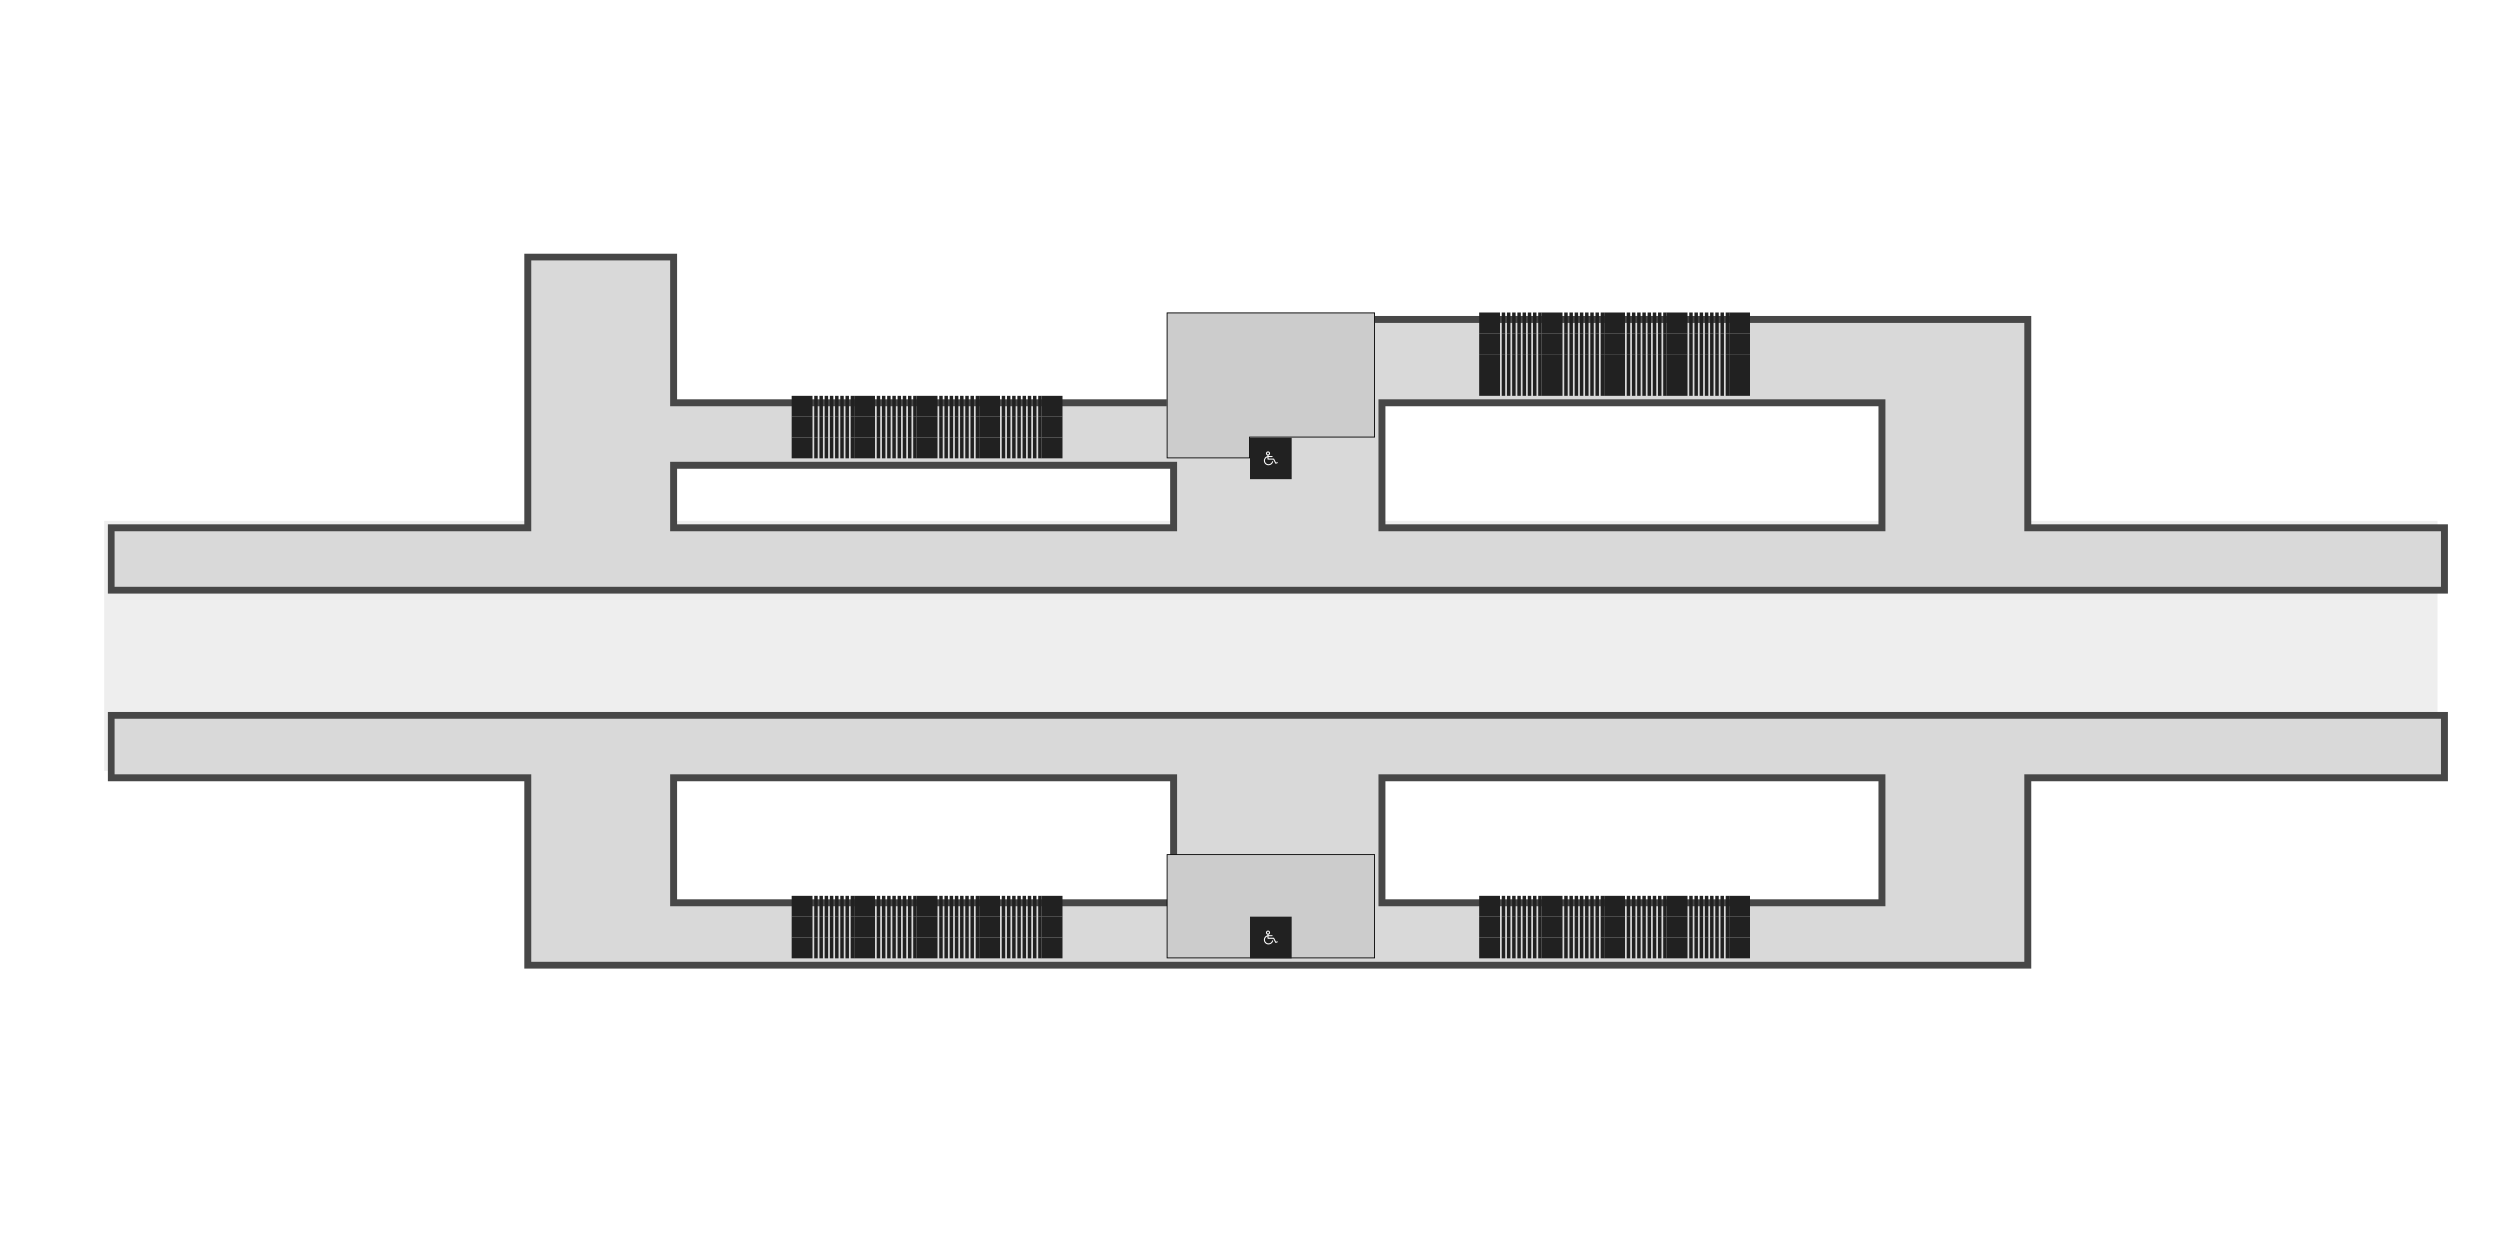 <svg width="2880" height="1440" viewBox="0 0 2880 1440" fill="none" xmlns="http://www.w3.org/2000/svg">
<rect x="120" y="600" width="2688" height="288" fill="#EEEEEE"/>
<g filter="url(#filter0_d_1119_79875)">
<mask id="path-2-outside-1_1119_79875" maskUnits="userSpaceOnUse" x="116" y="284" width="2696" height="392" fill="black">
<rect fill="white" x="116" y="284" width="2696" height="392"/>
<path fill-rule="evenodd" clip-rule="evenodd" d="M2808 672H120V600H600V456V288H768V456H1344V360H2328V600H2808V672ZM1584 456H2160V600H1584V456ZM1344 528H768V600H1344V528Z"/>
</mask>
<path fill-rule="evenodd" clip-rule="evenodd" d="M2808 672H120V600H600V456V288H768V456H1344V360H2328V600H2808V672ZM1584 456H2160V600H1584V456ZM1344 528H768V600H1344V528Z" fill="#D9D9D9"/>
<path d="M120 672H116V676H120V672ZM2808 672V676H2812V672H2808ZM120 600V596H116V600H120ZM600 600V604H604V600H600ZM600 288V284H596V288H600ZM768 288H772V284H768V288ZM768 456H764V460H768V456ZM1344 456V460H1348V456H1344ZM1344 360V356H1340V360H1344ZM2328 360H2332V356H2328V360ZM2328 600H2324V604H2328V600ZM2808 600H2812V596H2808V600ZM2160 456H2164V452H2160V456ZM1584 456V452H1580V456H1584ZM2160 600V604H2164V600H2160ZM1584 600H1580V604H1584V600ZM768 528V524H764V528H768ZM1344 528H1348V524H1344V528ZM768 600H764V604H768V600ZM1344 600V604H1348V600H1344ZM120 676H2808V668H120V676ZM116 600V672H124V600H116ZM600 596H120V604H600V596ZM596 456V600H604V456H596ZM596 288V456H604V288H596ZM768 284H600V292H768V284ZM772 456V288H764V456H772ZM1344 452H768V460H1344V452ZM1340 360V456H1348V360H1340ZM2328 356H1344V364H2328V356ZM2332 600V360H2324V600H2332ZM2808 596H2328V604H2808V596ZM2812 672V600H2804V672H2812ZM2160 452H1584V460H2160V452ZM2164 600V456H2156V600H2164ZM1584 604H2160V596H1584V604ZM1580 456V600H1588V456H1580ZM768 532H1344V524H768V532ZM772 600V528H764V600H772ZM1344 596H768V604H1344V596ZM1340 528V600H1348V528H1340Z" fill="#474747" mask="url(#path-2-outside-1_1119_79875)"/>
</g>
<g filter="url(#filter1_d_1119_79875)">
<mask id="path-4-outside-2_1119_79875" maskUnits="userSpaceOnUse" x="116" y="812" width="2696" height="296" fill="black">
<rect fill="white" x="116" y="812" width="2696" height="296"/>
<path fill-rule="evenodd" clip-rule="evenodd" d="M2808 816H120V888H600V1104H2328V888H2808V816ZM1584 888H2160V1032H1584V888ZM1344 888H768V1032H1344V888Z"/>
</mask>
<path fill-rule="evenodd" clip-rule="evenodd" d="M2808 816H120V888H600V1104H2328V888H2808V816ZM1584 888H2160V1032H1584V888ZM1344 888H768V1032H1344V888Z" fill="#D9D9D9"/>
<path d="M120 816V812H116V816H120ZM2808 816H2812V812H2808V816ZM120 888H116V892H120V888ZM600 888H604V884H600V888ZM600 1104H596V1108H600V1104ZM2328 1104V1108H2332V1104H2328ZM2328 888V884H2324V888H2328ZM2808 888V892H2812V888H2808ZM2160 888H2164V884H2160V888ZM1584 888V884H1580V888H1584ZM2160 1032V1036H2164V1032H2160ZM1584 1032H1580V1036H1584V1032ZM768 888V884H764V888H768ZM1344 888H1348V884H1344V888ZM768 1032H764V1036H768V1032ZM1344 1032V1036H1348V1032H1344ZM120 820H2808V812H120V820ZM124 888V816H116V888H124ZM600 884H120V892H600V884ZM604 1104V888H596V1104H604ZM2328 1100H600V1108H2328V1100ZM2324 888V1104H2332V888H2324ZM2808 884H2328V892H2808V884ZM2804 816V888H2812V816H2804ZM2160 884H1584V892H2160V884ZM2164 1032V888H2156V1032H2164ZM1584 1036H2160V1028H1584V1036ZM1580 888V1032H1588V888H1580ZM768 892H1344V884H768V892ZM772 1032V888H764V1032H772ZM1344 1028H768V1036H1344V1028ZM1340 888V1032H1348V888H1340Z" fill="#474747" mask="url(#path-4-outside-2_1119_79875)"/>
</g>
<rect width="24" height="4" transform="matrix(2.18557e-07 -1 -1 -2.18557e-07 1776 384)" fill="#212121"/>
<rect width="24" height="4" transform="matrix(2.18557e-07 -1 -1 -2.18557e-07 1770 384)" fill="#212121"/>
<rect width="24" height="4" transform="matrix(2.18557e-07 -1 -1 -2.18557e-07 1764 384)" fill="#212121"/>
<rect width="24" height="4" transform="matrix(2.18557e-07 -1 -1 -2.18557e-07 1758 384)" fill="#212121"/>
<rect width="24" height="4" transform="matrix(2.18557e-07 -1 -1 -2.18557e-07 1752 384)" fill="#212121"/>
<rect width="24" height="4" transform="matrix(2.18557e-07 -1 -1 -2.18557e-07 1746 384)" fill="#212121"/>
<rect width="24" height="4" transform="matrix(2.18557e-07 -1 -1 -2.18557e-07 1740 384)" fill="#212121"/>
<rect width="24" height="4" transform="matrix(2.18557e-07 -1 -1 -2.18557e-07 1734 384)" fill="#212121"/>
<rect x="1728" y="360" width="24" height="24" transform="rotate(90 1728 360)" fill="#212121"/>
<rect width="24" height="4" transform="matrix(2.18557e-07 -1 -1 -2.18557e-07 1848 384)" fill="#212121"/>
<rect width="24" height="4" transform="matrix(2.18557e-07 -1 -1 -2.18557e-07 1842 384)" fill="#212121"/>
<rect width="24" height="4" transform="matrix(2.18557e-07 -1 -1 -2.18557e-07 1836 384)" fill="#212121"/>
<rect width="24" height="4" transform="matrix(2.18557e-07 -1 -1 -2.18557e-07 1830 384)" fill="#212121"/>
<rect width="24" height="4" transform="matrix(2.18557e-07 -1 -1 -2.18557e-07 1824 384)" fill="#212121"/>
<rect width="24" height="4" transform="matrix(2.18557e-07 -1 -1 -2.18557e-07 1818 384)" fill="#212121"/>
<rect width="24" height="4" transform="matrix(2.18557e-07 -1 -1 -2.18557e-07 1812 384)" fill="#212121"/>
<rect width="24" height="4" transform="matrix(2.18557e-07 -1 -1 -2.18557e-07 1806 384)" fill="#212121"/>
<rect x="1800" y="360" width="24" height="24" transform="rotate(90 1800 360)" fill="#212121"/>
<rect width="24" height="4" transform="matrix(2.18557e-07 -1 -1 -2.18557e-07 1920 384)" fill="#212121"/>
<rect width="24" height="4" transform="matrix(2.18557e-07 -1 -1 -2.18557e-07 1914 384)" fill="#212121"/>
<rect width="24" height="4" transform="matrix(2.18557e-07 -1 -1 -2.18557e-07 1908 384)" fill="#212121"/>
<rect width="24" height="4" transform="matrix(2.18557e-07 -1 -1 -2.18557e-07 1902 384)" fill="#212121"/>
<rect width="24" height="4" transform="matrix(2.18557e-07 -1 -1 -2.18557e-07 1896 384)" fill="#212121"/>
<rect width="24" height="4" transform="matrix(2.18557e-07 -1 -1 -2.18557e-07 1890 384)" fill="#212121"/>
<rect width="24" height="4" transform="matrix(2.18557e-07 -1 -1 -2.18557e-07 1884 384)" fill="#212121"/>
<rect width="24" height="4" transform="matrix(2.18557e-07 -1 -1 -2.18557e-07 1878 384)" fill="#212121"/>
<rect x="1872" y="360" width="24" height="24" transform="rotate(90 1872 360)" fill="#212121"/>
<rect width="24" height="4" transform="matrix(2.18557e-07 -1 -1 -2.18557e-07 1992 384)" fill="#212121"/>
<rect width="24" height="4" transform="matrix(2.18557e-07 -1 -1 -2.18557e-07 1986 384)" fill="#212121"/>
<rect width="24" height="4" transform="matrix(2.18557e-07 -1 -1 -2.18557e-07 1980 384)" fill="#212121"/>
<rect width="24" height="4" transform="matrix(2.18557e-07 -1 -1 -2.18557e-07 1974 384)" fill="#212121"/>
<rect width="24" height="4" transform="matrix(2.18557e-07 -1 -1 -2.18557e-07 1968 384)" fill="#212121"/>
<rect width="24" height="4" transform="matrix(2.18557e-07 -1 -1 -2.18557e-07 1962 384)" fill="#212121"/>
<rect width="24" height="4" transform="matrix(2.18557e-07 -1 -1 -2.18557e-07 1956 384)" fill="#212121"/>
<rect width="24" height="4" transform="matrix(2.18557e-07 -1 -1 -2.18557e-07 1950 384)" fill="#212121"/>
<rect x="1944" y="360" width="24" height="24" transform="rotate(90 1944 360)" fill="#212121"/>
<rect x="1992" y="360" width="24" height="24" fill="#212121"/>
<rect width="24" height="4" transform="matrix(2.18557e-07 -1 -1 -2.18557e-07 1776 1056)" fill="#212121"/>
<rect width="24" height="4" transform="matrix(2.18557e-07 -1 -1 -2.18557e-07 1770 1056)" fill="#212121"/>
<rect width="24" height="4" transform="matrix(2.18557e-07 -1 -1 -2.18557e-07 1764 1056)" fill="#212121"/>
<rect width="24" height="4" transform="matrix(2.18557e-07 -1 -1 -2.18557e-07 1758 1056)" fill="#212121"/>
<rect width="24" height="4" transform="matrix(2.18557e-07 -1 -1 -2.18557e-07 1752 1056)" fill="#212121"/>
<rect width="24" height="4" transform="matrix(2.18557e-07 -1 -1 -2.18557e-07 1746 1056)" fill="#212121"/>
<rect width="24" height="4" transform="matrix(2.18557e-07 -1 -1 -2.18557e-07 1740 1056)" fill="#212121"/>
<rect width="24" height="4" transform="matrix(2.18557e-07 -1 -1 -2.18557e-07 1734 1056)" fill="#212121"/>
<rect x="1728" y="1032" width="24" height="24" transform="rotate(90 1728 1032)" fill="#212121"/>
<rect width="24" height="4" transform="matrix(2.18557e-07 -1 -1 -2.18557e-07 1848 1056)" fill="#212121"/>
<rect width="24" height="4" transform="matrix(2.18557e-07 -1 -1 -2.18557e-07 1842 1056)" fill="#212121"/>
<rect width="24" height="4" transform="matrix(2.18557e-07 -1 -1 -2.18557e-07 1836 1056)" fill="#212121"/>
<rect width="24" height="4" transform="matrix(2.18557e-07 -1 -1 -2.18557e-07 1830 1056)" fill="#212121"/>
<rect width="24" height="4" transform="matrix(2.18557e-07 -1 -1 -2.18557e-07 1824 1056)" fill="#212121"/>
<rect width="24" height="4" transform="matrix(2.18557e-07 -1 -1 -2.18557e-07 1818 1056)" fill="#212121"/>
<rect width="24" height="4" transform="matrix(2.18557e-07 -1 -1 -2.18557e-07 1812 1056)" fill="#212121"/>
<rect width="24" height="4" transform="matrix(2.18557e-07 -1 -1 -2.18557e-07 1806 1056)" fill="#212121"/>
<rect x="1800" y="1032" width="24" height="24" transform="rotate(90 1800 1032)" fill="#212121"/>
<rect width="24" height="4" transform="matrix(2.18557e-07 -1 -1 -2.18557e-07 1920 1056)" fill="#212121"/>
<rect width="24" height="4" transform="matrix(2.18557e-07 -1 -1 -2.18557e-07 1914 1056)" fill="#212121"/>
<rect width="24" height="4" transform="matrix(2.18557e-07 -1 -1 -2.18557e-07 1908 1056)" fill="#212121"/>
<rect width="24" height="4" transform="matrix(2.18557e-07 -1 -1 -2.18557e-07 1902 1056)" fill="#212121"/>
<rect width="24" height="4" transform="matrix(2.18557e-07 -1 -1 -2.18557e-07 1896 1056)" fill="#212121"/>
<rect width="24" height="4" transform="matrix(2.18557e-07 -1 -1 -2.18557e-07 1890 1056)" fill="#212121"/>
<rect width="24" height="4" transform="matrix(2.18557e-07 -1 -1 -2.18557e-07 1884 1056)" fill="#212121"/>
<rect width="24" height="4" transform="matrix(2.18557e-07 -1 -1 -2.18557e-07 1878 1056)" fill="#212121"/>
<rect x="1872" y="1032" width="24" height="24" transform="rotate(90 1872 1032)" fill="#212121"/>
<rect width="24" height="4" transform="matrix(2.18557e-07 -1 -1 -2.18557e-07 1992 1056)" fill="#212121"/>
<rect width="24" height="4" transform="matrix(2.18557e-07 -1 -1 -2.18557e-07 1986 1056)" fill="#212121"/>
<rect width="24" height="4" transform="matrix(2.18557e-07 -1 -1 -2.18557e-07 1980 1056)" fill="#212121"/>
<rect width="24" height="4" transform="matrix(2.18557e-07 -1 -1 -2.18557e-07 1974 1056)" fill="#212121"/>
<rect width="24" height="4" transform="matrix(2.18557e-07 -1 -1 -2.18557e-07 1968 1056)" fill="#212121"/>
<rect width="24" height="4" transform="matrix(2.18557e-07 -1 -1 -2.18557e-07 1962 1056)" fill="#212121"/>
<rect width="24" height="4" transform="matrix(2.18557e-07 -1 -1 -2.18557e-07 1956 1056)" fill="#212121"/>
<rect width="24" height="4" transform="matrix(2.18557e-07 -1 -1 -2.18557e-07 1950 1056)" fill="#212121"/>
<rect x="1944" y="1032" width="24" height="24" transform="rotate(90 1944 1032)" fill="#212121"/>
<rect x="1992" y="1032" width="24" height="24" fill="#212121"/>
<rect width="24" height="4" transform="matrix(2.18557e-07 -1 -1 -2.18557e-07 984 1056)" fill="#212121"/>
<rect width="24" height="4" transform="matrix(2.18557e-07 -1 -1 -2.18557e-07 978 1056)" fill="#212121"/>
<rect width="24" height="4" transform="matrix(2.18557e-07 -1 -1 -2.18557e-07 972 1056)" fill="#212121"/>
<rect width="24" height="4" transform="matrix(2.18557e-07 -1 -1 -2.18557e-07 966 1056)" fill="#212121"/>
<rect width="24" height="4" transform="matrix(2.18557e-07 -1 -1 -2.18557e-07 960 1056)" fill="#212121"/>
<rect width="24" height="4" transform="matrix(2.18557e-07 -1 -1 -2.18557e-07 954 1056)" fill="#212121"/>
<rect width="24" height="4" transform="matrix(2.18557e-07 -1 -1 -2.18557e-07 948 1056)" fill="#212121"/>
<rect width="24" height="4" transform="matrix(2.18557e-07 -1 -1 -2.18557e-07 942 1056)" fill="#212121"/>
<rect x="936" y="1032" width="24" height="24" transform="rotate(90 936 1032)" fill="#212121"/>
<rect width="24" height="4" transform="matrix(2.18557e-07 -1 -1 -2.18557e-07 1056 1056)" fill="#212121"/>
<rect width="24" height="4" transform="matrix(2.18557e-07 -1 -1 -2.18557e-07 1050 1056)" fill="#212121"/>
<rect width="24" height="4" transform="matrix(2.18557e-07 -1 -1 -2.18557e-07 1044 1056)" fill="#212121"/>
<rect width="24" height="4" transform="matrix(2.18557e-07 -1 -1 -2.18557e-07 1038 1056)" fill="#212121"/>
<rect width="24" height="4" transform="matrix(2.18557e-07 -1 -1 -2.18557e-07 1032 1056)" fill="#212121"/>
<rect width="24" height="4" transform="matrix(2.18557e-07 -1 -1 -2.18557e-07 1026 1056)" fill="#212121"/>
<rect width="24" height="4" transform="matrix(2.18557e-07 -1 -1 -2.18557e-07 1020 1056)" fill="#212121"/>
<rect width="24" height="4" transform="matrix(2.18557e-07 -1 -1 -2.18557e-07 1014 1056)" fill="#212121"/>
<rect x="1008" y="1032" width="24" height="24" transform="rotate(90 1008 1032)" fill="#212121"/>
<rect width="24" height="4" transform="matrix(2.18557e-07 -1 -1 -2.18557e-07 1128 1056)" fill="#212121"/>
<rect width="24" height="4" transform="matrix(2.18557e-07 -1 -1 -2.18557e-07 1122 1056)" fill="#212121"/>
<rect width="24" height="4" transform="matrix(2.18557e-07 -1 -1 -2.18557e-07 1116 1056)" fill="#212121"/>
<rect width="24" height="4" transform="matrix(2.18557e-07 -1 -1 -2.18557e-07 1110 1056)" fill="#212121"/>
<rect width="24" height="4" transform="matrix(2.18557e-07 -1 -1 -2.18557e-07 1104 1056)" fill="#212121"/>
<rect width="24" height="4" transform="matrix(2.18557e-07 -1 -1 -2.18557e-07 1098 1056)" fill="#212121"/>
<rect width="24" height="4" transform="matrix(2.18557e-07 -1 -1 -2.18557e-07 1092 1056)" fill="#212121"/>
<rect width="24" height="4" transform="matrix(2.18557e-07 -1 -1 -2.18557e-07 1086 1056)" fill="#212121"/>
<rect x="1080" y="1032" width="24" height="24" transform="rotate(90 1080 1032)" fill="#212121"/>
<rect width="24" height="4" transform="matrix(2.18557e-07 -1 -1 -2.18557e-07 1200 1056)" fill="#212121"/>
<rect width="24" height="4" transform="matrix(2.18557e-07 -1 -1 -2.18557e-07 1194 1056)" fill="#212121"/>
<rect width="24" height="4" transform="matrix(2.18557e-07 -1 -1 -2.18557e-07 1188 1056)" fill="#212121"/>
<rect width="24" height="4" transform="matrix(2.18557e-07 -1 -1 -2.18557e-07 1182 1056)" fill="#212121"/>
<rect width="24" height="4" transform="matrix(2.18557e-07 -1 -1 -2.18557e-07 1176 1056)" fill="#212121"/>
<rect width="24" height="4" transform="matrix(2.18557e-07 -1 -1 -2.18557e-07 1170 1056)" fill="#212121"/>
<rect width="24" height="4" transform="matrix(2.18557e-07 -1 -1 -2.18557e-07 1164 1056)" fill="#212121"/>
<rect width="24" height="4" transform="matrix(2.18557e-07 -1 -1 -2.18557e-07 1158 1056)" fill="#212121"/>
<rect x="1152" y="1032" width="24" height="24" transform="rotate(90 1152 1032)" fill="#212121"/>
<rect x="1200" y="1032" width="24" height="24" fill="#212121"/>
<rect width="24" height="4" transform="matrix(2.18557e-07 -1 -1 -2.18557e-07 1776 408)" fill="#212121"/>
<rect width="24" height="4" transform="matrix(2.18557e-07 -1 -1 -2.18557e-07 1770 408)" fill="#212121"/>
<rect width="24" height="4" transform="matrix(2.18557e-07 -1 -1 -2.18557e-07 1764 408)" fill="#212121"/>
<rect width="24" height="4" transform="matrix(2.18557e-07 -1 -1 -2.18557e-07 1758 408)" fill="#212121"/>
<rect width="24" height="4" transform="matrix(2.18557e-07 -1 -1 -2.18557e-07 1752 408)" fill="#212121"/>
<rect width="24" height="4" transform="matrix(2.18557e-07 -1 -1 -2.18557e-07 1746 408)" fill="#212121"/>
<rect width="24" height="4" transform="matrix(2.18557e-07 -1 -1 -2.18557e-07 1740 408)" fill="#212121"/>
<rect width="24" height="4" transform="matrix(2.18557e-07 -1 -1 -2.18557e-07 1734 408)" fill="#212121"/>
<rect x="1728" y="384" width="24" height="24" transform="rotate(90 1728 384)" fill="#212121"/>
<rect width="24" height="4" transform="matrix(2.18557e-07 -1 -1 -2.18557e-07 1848 408)" fill="#212121"/>
<rect width="24" height="4" transform="matrix(2.18557e-07 -1 -1 -2.18557e-07 1842 408)" fill="#212121"/>
<rect width="24" height="4" transform="matrix(2.18557e-07 -1 -1 -2.18557e-07 1836 408)" fill="#212121"/>
<rect width="24" height="4" transform="matrix(2.18557e-07 -1 -1 -2.18557e-07 1830 408)" fill="#212121"/>
<rect width="24" height="4" transform="matrix(2.18557e-07 -1 -1 -2.18557e-07 1824 408)" fill="#212121"/>
<rect width="24" height="4" transform="matrix(2.18557e-07 -1 -1 -2.18557e-07 1818 408)" fill="#212121"/>
<rect width="24" height="4" transform="matrix(2.18557e-07 -1 -1 -2.18557e-07 1812 408)" fill="#212121"/>
<rect width="24" height="4" transform="matrix(2.18557e-07 -1 -1 -2.18557e-07 1806 408)" fill="#212121"/>
<rect x="1800" y="384" width="24" height="24" transform="rotate(90 1800 384)" fill="#212121"/>
<rect width="24" height="4" transform="matrix(2.18557e-07 -1 -1 -2.18557e-07 1920 408)" fill="#212121"/>
<rect width="24" height="4" transform="matrix(2.18557e-07 -1 -1 -2.18557e-07 1914 408)" fill="#212121"/>
<rect width="24" height="4" transform="matrix(2.18557e-07 -1 -1 -2.18557e-07 1908 408)" fill="#212121"/>
<rect width="24" height="4" transform="matrix(2.18557e-07 -1 -1 -2.18557e-07 1902 408)" fill="#212121"/>
<rect width="24" height="4" transform="matrix(2.18557e-07 -1 -1 -2.18557e-07 1896 408)" fill="#212121"/>
<rect width="24" height="4" transform="matrix(2.18557e-07 -1 -1 -2.18557e-07 1890 408)" fill="#212121"/>
<rect width="24" height="4" transform="matrix(2.18557e-07 -1 -1 -2.18557e-07 1884 408)" fill="#212121"/>
<rect width="24" height="4" transform="matrix(2.18557e-07 -1 -1 -2.18557e-07 1878 408)" fill="#212121"/>
<rect x="1872" y="384" width="24" height="24" transform="rotate(90 1872 384)" fill="#212121"/>
<rect width="24" height="4" transform="matrix(2.18557e-07 -1 -1 -2.18557e-07 1992 408)" fill="#212121"/>
<rect width="24" height="4" transform="matrix(2.18557e-07 -1 -1 -2.18557e-07 1986 408)" fill="#212121"/>
<rect width="24" height="4" transform="matrix(2.18557e-07 -1 -1 -2.18557e-07 1980 408)" fill="#212121"/>
<rect width="24" height="4" transform="matrix(2.18557e-07 -1 -1 -2.18557e-07 1974 408)" fill="#212121"/>
<rect width="24" height="4" transform="matrix(2.18557e-07 -1 -1 -2.18557e-07 1968 408)" fill="#212121"/>
<rect width="24" height="4" transform="matrix(2.18557e-07 -1 -1 -2.18557e-07 1962 408)" fill="#212121"/>
<rect width="24" height="4" transform="matrix(2.18557e-07 -1 -1 -2.18557e-07 1956 408)" fill="#212121"/>
<rect width="24" height="4" transform="matrix(2.18557e-07 -1 -1 -2.18557e-07 1950 408)" fill="#212121"/>
<rect x="1944" y="384" width="24" height="24" transform="rotate(90 1944 384)" fill="#212121"/>
<rect x="1992" y="384" width="24" height="24" fill="#212121"/>
<rect width="24" height="4" transform="matrix(2.18557e-07 -1 -1 -2.18557e-07 984 480)" fill="#212121"/>
<rect width="24" height="4" transform="matrix(2.18557e-07 -1 -1 -2.18557e-07 978 480)" fill="#212121"/>
<rect width="24" height="4" transform="matrix(2.18557e-07 -1 -1 -2.18557e-07 972 480)" fill="#212121"/>
<rect width="24" height="4" transform="matrix(2.18557e-07 -1 -1 -2.18557e-07 966 480)" fill="#212121"/>
<rect width="24" height="4" transform="matrix(2.18557e-07 -1 -1 -2.18557e-07 960 480)" fill="#212121"/>
<rect width="24" height="4" transform="matrix(2.18557e-07 -1 -1 -2.18557e-07 954 480)" fill="#212121"/>
<rect width="24" height="4" transform="matrix(2.18557e-07 -1 -1 -2.18557e-07 948 480)" fill="#212121"/>
<rect width="24" height="4" transform="matrix(2.18557e-07 -1 -1 -2.18557e-07 942 480)" fill="#212121"/>
<rect x="936" y="456" width="24" height="24" transform="rotate(90 936 456)" fill="#212121"/>
<rect width="24" height="4" transform="matrix(2.18557e-07 -1 -1 -2.18557e-07 1056 480)" fill="#212121"/>
<rect width="24" height="4" transform="matrix(2.18557e-07 -1 -1 -2.18557e-07 1050 480)" fill="#212121"/>
<rect width="24" height="4" transform="matrix(2.18557e-07 -1 -1 -2.18557e-07 1044 480)" fill="#212121"/>
<rect width="24" height="4" transform="matrix(2.18557e-07 -1 -1 -2.18557e-07 1038 480)" fill="#212121"/>
<rect width="24" height="4" transform="matrix(2.18557e-07 -1 -1 -2.18557e-07 1032 480)" fill="#212121"/>
<rect width="24" height="4" transform="matrix(2.18557e-07 -1 -1 -2.18557e-07 1026 480)" fill="#212121"/>
<rect width="24" height="4" transform="matrix(2.18557e-07 -1 -1 -2.18557e-07 1020 480)" fill="#212121"/>
<rect width="24" height="4" transform="matrix(2.18557e-07 -1 -1 -2.18557e-07 1014 480)" fill="#212121"/>
<rect x="1008" y="456" width="24" height="24" transform="rotate(90 1008 456)" fill="#212121"/>
<rect width="24" height="4" transform="matrix(2.18557e-07 -1 -1 -2.18557e-07 1128 480)" fill="#212121"/>
<rect width="24" height="4" transform="matrix(2.18557e-07 -1 -1 -2.18557e-07 1122 480)" fill="#212121"/>
<rect width="24" height="4" transform="matrix(2.18557e-07 -1 -1 -2.18557e-07 1116 480)" fill="#212121"/>
<rect width="24" height="4" transform="matrix(2.18557e-07 -1 -1 -2.18557e-07 1110 480)" fill="#212121"/>
<rect width="24" height="4" transform="matrix(2.18557e-07 -1 -1 -2.18557e-07 1104 480)" fill="#212121"/>
<rect width="24" height="4" transform="matrix(2.18557e-07 -1 -1 -2.18557e-07 1098 480)" fill="#212121"/>
<rect width="24" height="4" transform="matrix(2.18557e-07 -1 -1 -2.18557e-07 1092 480)" fill="#212121"/>
<rect width="24" height="4" transform="matrix(2.18557e-07 -1 -1 -2.18557e-07 1086 480)" fill="#212121"/>
<rect x="1080" y="456" width="24" height="24" transform="rotate(90 1080 456)" fill="#212121"/>
<rect width="24" height="4" transform="matrix(2.18557e-07 -1 -1 -2.18557e-07 1200 480)" fill="#212121"/>
<rect width="24" height="4" transform="matrix(2.18557e-07 -1 -1 -2.18557e-07 1194 480)" fill="#212121"/>
<rect width="24" height="4" transform="matrix(2.18557e-07 -1 -1 -2.18557e-07 1188 480)" fill="#212121"/>
<rect width="24" height="4" transform="matrix(2.18557e-07 -1 -1 -2.18557e-07 1182 480)" fill="#212121"/>
<rect width="24" height="4" transform="matrix(2.18557e-07 -1 -1 -2.18557e-07 1176 480)" fill="#212121"/>
<rect width="24" height="4" transform="matrix(2.18557e-07 -1 -1 -2.18557e-07 1170 480)" fill="#212121"/>
<rect width="24" height="4" transform="matrix(2.18557e-07 -1 -1 -2.18557e-07 1164 480)" fill="#212121"/>
<rect width="24" height="4" transform="matrix(2.18557e-07 -1 -1 -2.18557e-07 1158 480)" fill="#212121"/>
<rect x="1152" y="456" width="24" height="24" transform="rotate(90 1152 456)" fill="#212121"/>
<rect x="1200" y="456" width="24" height="24" fill="#212121"/>
<rect width="24" height="4" transform="matrix(2.18557e-07 -1 -1 -2.18557e-07 1776 1080)" fill="#212121"/>
<rect width="24" height="4" transform="matrix(2.18557e-07 -1 -1 -2.18557e-07 1770 1080)" fill="#212121"/>
<rect width="24" height="4" transform="matrix(2.18557e-07 -1 -1 -2.18557e-07 1764 1080)" fill="#212121"/>
<rect width="24" height="4" transform="matrix(2.18557e-07 -1 -1 -2.18557e-07 1758 1080)" fill="#212121"/>
<rect width="24" height="4" transform="matrix(2.18557e-07 -1 -1 -2.18557e-07 1752 1080)" fill="#212121"/>
<rect width="24" height="4" transform="matrix(2.18557e-07 -1 -1 -2.18557e-07 1746 1080)" fill="#212121"/>
<rect width="24" height="4" transform="matrix(2.18557e-07 -1 -1 -2.18557e-07 1740 1080)" fill="#212121"/>
<rect width="24" height="4" transform="matrix(2.18557e-07 -1 -1 -2.18557e-07 1734 1080)" fill="#212121"/>
<rect x="1728" y="1056" width="24" height="24" transform="rotate(90 1728 1056)" fill="#212121"/>
<rect width="24" height="4" transform="matrix(2.18557e-07 -1 -1 -2.18557e-07 1848 1080)" fill="#212121"/>
<rect width="24" height="4" transform="matrix(2.18557e-07 -1 -1 -2.18557e-07 1842 1080)" fill="#212121"/>
<rect width="24" height="4" transform="matrix(2.18557e-07 -1 -1 -2.18557e-07 1836 1080)" fill="#212121"/>
<rect width="24" height="4" transform="matrix(2.18557e-07 -1 -1 -2.18557e-07 1830 1080)" fill="#212121"/>
<rect width="24" height="4" transform="matrix(2.18557e-07 -1 -1 -2.18557e-07 1824 1080)" fill="#212121"/>
<rect width="24" height="4" transform="matrix(2.18557e-07 -1 -1 -2.18557e-07 1818 1080)" fill="#212121"/>
<rect width="24" height="4" transform="matrix(2.18557e-07 -1 -1 -2.18557e-07 1812 1080)" fill="#212121"/>
<rect width="24" height="4" transform="matrix(2.18557e-07 -1 -1 -2.18557e-07 1806 1080)" fill="#212121"/>
<rect x="1800" y="1056" width="24" height="24" transform="rotate(90 1800 1056)" fill="#212121"/>
<rect width="24" height="4" transform="matrix(2.18557e-07 -1 -1 -2.18557e-07 1920 1080)" fill="#212121"/>
<rect width="24" height="4" transform="matrix(2.18557e-07 -1 -1 -2.18557e-07 1914 1080)" fill="#212121"/>
<rect width="24" height="4" transform="matrix(2.18557e-07 -1 -1 -2.18557e-07 1908 1080)" fill="#212121"/>
<rect width="24" height="4" transform="matrix(2.18557e-07 -1 -1 -2.18557e-07 1902 1080)" fill="#212121"/>
<rect width="24" height="4" transform="matrix(2.18557e-07 -1 -1 -2.18557e-07 1896 1080)" fill="#212121"/>
<rect width="24" height="4" transform="matrix(2.18557e-07 -1 -1 -2.18557e-07 1890 1080)" fill="#212121"/>
<rect width="24" height="4" transform="matrix(2.18557e-07 -1 -1 -2.18557e-07 1884 1080)" fill="#212121"/>
<rect width="24" height="4" transform="matrix(2.18557e-07 -1 -1 -2.18557e-07 1878 1080)" fill="#212121"/>
<rect x="1872" y="1056" width="24" height="24" transform="rotate(90 1872 1056)" fill="#212121"/>
<rect width="24" height="4" transform="matrix(2.18557e-07 -1 -1 -2.18557e-07 1992 1080)" fill="#212121"/>
<rect width="24" height="4" transform="matrix(2.18557e-07 -1 -1 -2.18557e-07 1986 1080)" fill="#212121"/>
<rect width="24" height="4" transform="matrix(2.18557e-07 -1 -1 -2.18557e-07 1980 1080)" fill="#212121"/>
<rect width="24" height="4" transform="matrix(2.18557e-07 -1 -1 -2.18557e-07 1974 1080)" fill="#212121"/>
<rect width="24" height="4" transform="matrix(2.18557e-07 -1 -1 -2.18557e-07 1968 1080)" fill="#212121"/>
<rect width="24" height="4" transform="matrix(2.18557e-07 -1 -1 -2.18557e-07 1962 1080)" fill="#212121"/>
<rect width="24" height="4" transform="matrix(2.18557e-07 -1 -1 -2.18557e-07 1956 1080)" fill="#212121"/>
<rect width="24" height="4" transform="matrix(2.18557e-07 -1 -1 -2.18557e-07 1950 1080)" fill="#212121"/>
<rect x="1944" y="1056" width="24" height="24" transform="rotate(90 1944 1056)" fill="#212121"/>
<rect x="1992" y="1056" width="24" height="24" fill="#212121"/>
<rect width="24" height="4" transform="matrix(2.18557e-07 -1 -1 -2.18557e-07 984 1080)" fill="#212121"/>
<rect width="24" height="4" transform="matrix(2.18557e-07 -1 -1 -2.18557e-07 978 1080)" fill="#212121"/>
<rect width="24" height="4" transform="matrix(2.18557e-07 -1 -1 -2.18557e-07 972 1080)" fill="#212121"/>
<rect width="24" height="4" transform="matrix(2.18557e-07 -1 -1 -2.18557e-07 966 1080)" fill="#212121"/>
<rect width="24" height="4" transform="matrix(2.18557e-07 -1 -1 -2.18557e-07 960 1080)" fill="#212121"/>
<rect width="24" height="4" transform="matrix(2.18557e-07 -1 -1 -2.18557e-07 954 1080)" fill="#212121"/>
<rect width="24" height="4" transform="matrix(2.18557e-07 -1 -1 -2.18557e-07 948 1080)" fill="#212121"/>
<rect width="24" height="4" transform="matrix(2.18557e-07 -1 -1 -2.18557e-07 942 1080)" fill="#212121"/>
<rect x="936" y="1056" width="24" height="24" transform="rotate(90 936 1056)" fill="#212121"/>
<rect width="24" height="4" transform="matrix(2.18557e-07 -1 -1 -2.18557e-07 1056 1080)" fill="#212121"/>
<rect width="24" height="4" transform="matrix(2.18557e-07 -1 -1 -2.18557e-07 1050 1080)" fill="#212121"/>
<rect width="24" height="4" transform="matrix(2.18557e-07 -1 -1 -2.18557e-07 1044 1080)" fill="#212121"/>
<rect width="24" height="4" transform="matrix(2.18557e-07 -1 -1 -2.18557e-07 1038 1080)" fill="#212121"/>
<rect width="24" height="4" transform="matrix(2.18557e-07 -1 -1 -2.18557e-07 1032 1080)" fill="#212121"/>
<rect width="24" height="4" transform="matrix(2.18557e-07 -1 -1 -2.18557e-07 1026 1080)" fill="#212121"/>
<rect width="24" height="4" transform="matrix(2.18557e-07 -1 -1 -2.18557e-07 1020 1080)" fill="#212121"/>
<rect width="24" height="4" transform="matrix(2.18557e-07 -1 -1 -2.18557e-07 1014 1080)" fill="#212121"/>
<rect x="1008" y="1056" width="24" height="24" transform="rotate(90 1008 1056)" fill="#212121"/>
<rect width="24" height="4" transform="matrix(2.18557e-07 -1 -1 -2.18557e-07 1128 1080)" fill="#212121"/>
<rect width="24" height="4" transform="matrix(2.18557e-07 -1 -1 -2.18557e-07 1122 1080)" fill="#212121"/>
<rect width="24" height="4" transform="matrix(2.18557e-07 -1 -1 -2.18557e-07 1116 1080)" fill="#212121"/>
<rect width="24" height="4" transform="matrix(2.18557e-07 -1 -1 -2.18557e-07 1110 1080)" fill="#212121"/>
<rect width="24" height="4" transform="matrix(2.18557e-07 -1 -1 -2.18557e-07 1104 1080)" fill="#212121"/>
<rect width="24" height="4" transform="matrix(2.18557e-07 -1 -1 -2.18557e-07 1098 1080)" fill="#212121"/>
<rect width="24" height="4" transform="matrix(2.18557e-07 -1 -1 -2.18557e-07 1092 1080)" fill="#212121"/>
<rect width="24" height="4" transform="matrix(2.18557e-07 -1 -1 -2.18557e-07 1086 1080)" fill="#212121"/>
<rect x="1080" y="1056" width="24" height="24" transform="rotate(90 1080 1056)" fill="#212121"/>
<rect width="24" height="4" transform="matrix(2.18557e-07 -1 -1 -2.18557e-07 1200 1080)" fill="#212121"/>
<rect width="24" height="4" transform="matrix(2.18557e-07 -1 -1 -2.18557e-07 1194 1080)" fill="#212121"/>
<rect width="24" height="4" transform="matrix(2.18557e-07 -1 -1 -2.18557e-07 1188 1080)" fill="#212121"/>
<rect width="24" height="4" transform="matrix(2.18557e-07 -1 -1 -2.18557e-07 1182 1080)" fill="#212121"/>
<rect width="24" height="4" transform="matrix(2.18557e-07 -1 -1 -2.18557e-07 1176 1080)" fill="#212121"/>
<rect width="24" height="4" transform="matrix(2.18557e-07 -1 -1 -2.18557e-07 1170 1080)" fill="#212121"/>
<rect width="24" height="4" transform="matrix(2.18557e-07 -1 -1 -2.18557e-07 1164 1080)" fill="#212121"/>
<rect width="24" height="4" transform="matrix(2.18557e-07 -1 -1 -2.18557e-07 1158 1080)" fill="#212121"/>
<rect x="1152" y="1056" width="24" height="24" transform="rotate(90 1152 1056)" fill="#212121"/>
<rect x="1200" y="1056" width="24" height="24" fill="#212121"/>
<rect width="24" height="4" transform="matrix(2.18557e-07 -1 -1 -2.18557e-07 1776 432)" fill="#212121"/>
<rect width="24" height="4" transform="matrix(2.18557e-07 -1 -1 -2.18557e-07 1770 432)" fill="#212121"/>
<rect width="24" height="4" transform="matrix(2.18557e-07 -1 -1 -2.18557e-07 1764 432)" fill="#212121"/>
<rect width="24" height="4" transform="matrix(2.18557e-07 -1 -1 -2.18557e-07 1758 432)" fill="#212121"/>
<rect width="24" height="4" transform="matrix(2.18557e-07 -1 -1 -2.18557e-07 1752 432)" fill="#212121"/>
<rect width="24" height="4" transform="matrix(2.18557e-07 -1 -1 -2.18557e-07 1746 432)" fill="#212121"/>
<rect width="24" height="4" transform="matrix(2.18557e-07 -1 -1 -2.18557e-07 1740 432)" fill="#212121"/>
<rect width="24" height="4" transform="matrix(2.18557e-07 -1 -1 -2.18557e-07 1734 432)" fill="#212121"/>
<rect x="1728" y="408" width="24" height="24" transform="rotate(90 1728 408)" fill="#212121"/>
<rect width="24" height="4" transform="matrix(2.18557e-07 -1 -1 -2.18557e-07 1848 432)" fill="#212121"/>
<rect width="24" height="4" transform="matrix(2.18557e-07 -1 -1 -2.18557e-07 1842 432)" fill="#212121"/>
<rect width="24" height="4" transform="matrix(2.18557e-07 -1 -1 -2.18557e-07 1836 432)" fill="#212121"/>
<rect width="24" height="4" transform="matrix(2.18557e-07 -1 -1 -2.18557e-07 1830 432)" fill="#212121"/>
<rect width="24" height="4" transform="matrix(2.18557e-07 -1 -1 -2.18557e-07 1824 432)" fill="#212121"/>
<rect width="24" height="4" transform="matrix(2.18557e-07 -1 -1 -2.18557e-07 1818 432)" fill="#212121"/>
<rect width="24" height="4" transform="matrix(2.18557e-07 -1 -1 -2.18557e-07 1812 432)" fill="#212121"/>
<rect width="24" height="4" transform="matrix(2.18557e-07 -1 -1 -2.18557e-07 1806 432)" fill="#212121"/>
<rect x="1800" y="408" width="24" height="24" transform="rotate(90 1800 408)" fill="#212121"/>
<rect width="24" height="4" transform="matrix(2.18557e-07 -1 -1 -2.18557e-07 1920 432)" fill="#212121"/>
<rect width="24" height="4" transform="matrix(2.18557e-07 -1 -1 -2.18557e-07 1914 432)" fill="#212121"/>
<rect width="24" height="4" transform="matrix(2.18557e-07 -1 -1 -2.18557e-07 1908 432)" fill="#212121"/>
<rect width="24" height="4" transform="matrix(2.18557e-07 -1 -1 -2.18557e-07 1902 432)" fill="#212121"/>
<rect width="24" height="4" transform="matrix(2.18557e-07 -1 -1 -2.18557e-07 1896 432)" fill="#212121"/>
<rect width="24" height="4" transform="matrix(2.18557e-07 -1 -1 -2.18557e-07 1890 432)" fill="#212121"/>
<rect width="24" height="4" transform="matrix(2.18557e-07 -1 -1 -2.18557e-07 1884 432)" fill="#212121"/>
<rect width="24" height="4" transform="matrix(2.18557e-07 -1 -1 -2.18557e-07 1878 432)" fill="#212121"/>
<rect x="1872" y="408" width="24" height="24" transform="rotate(90 1872 408)" fill="#212121"/>
<rect width="24" height="4" transform="matrix(2.18557e-07 -1 -1 -2.18557e-07 1992 432)" fill="#212121"/>
<rect width="24" height="4" transform="matrix(2.18557e-07 -1 -1 -2.18557e-07 1986 432)" fill="#212121"/>
<rect width="24" height="4" transform="matrix(2.18557e-07 -1 -1 -2.18557e-07 1980 432)" fill="#212121"/>
<rect width="24" height="4" transform="matrix(2.18557e-07 -1 -1 -2.18557e-07 1974 432)" fill="#212121"/>
<rect width="24" height="4" transform="matrix(2.18557e-07 -1 -1 -2.18557e-07 1968 432)" fill="#212121"/>
<rect width="24" height="4" transform="matrix(2.18557e-07 -1 -1 -2.18557e-07 1962 432)" fill="#212121"/>
<rect width="24" height="4" transform="matrix(2.18557e-07 -1 -1 -2.18557e-07 1956 432)" fill="#212121"/>
<rect width="24" height="4" transform="matrix(2.18557e-07 -1 -1 -2.18557e-07 1950 432)" fill="#212121"/>
<rect x="1944" y="408" width="24" height="24" transform="rotate(90 1944 408)" fill="#212121"/>
<rect x="1992" y="408" width="24" height="24" fill="#212121"/>
<rect width="24" height="4" transform="matrix(2.18557e-07 -1 -1 -2.18557e-07 984 504)" fill="#212121"/>
<rect width="24" height="4" transform="matrix(2.18557e-07 -1 -1 -2.18557e-07 978 504)" fill="#212121"/>
<rect width="24" height="4" transform="matrix(2.18557e-07 -1 -1 -2.18557e-07 972 504)" fill="#212121"/>
<rect width="24" height="4" transform="matrix(2.18557e-07 -1 -1 -2.18557e-07 966 504)" fill="#212121"/>
<rect width="24" height="4" transform="matrix(2.18557e-07 -1 -1 -2.18557e-07 960 504)" fill="#212121"/>
<rect width="24" height="4" transform="matrix(2.18557e-07 -1 -1 -2.18557e-07 954 504)" fill="#212121"/>
<rect width="24" height="4" transform="matrix(2.18557e-07 -1 -1 -2.18557e-07 948 504)" fill="#212121"/>
<rect width="24" height="4" transform="matrix(2.18557e-07 -1 -1 -2.18557e-07 942 504)" fill="#212121"/>
<rect x="936" y="480" width="24" height="24" transform="rotate(90 936 480)" fill="#212121"/>
<rect width="24" height="4" transform="matrix(2.18557e-07 -1 -1 -2.18557e-07 1056 504)" fill="#212121"/>
<rect width="24" height="4" transform="matrix(2.18557e-07 -1 -1 -2.18557e-07 1050 504)" fill="#212121"/>
<rect width="24" height="4" transform="matrix(2.18557e-07 -1 -1 -2.18557e-07 1044 504)" fill="#212121"/>
<rect width="24" height="4" transform="matrix(2.18557e-07 -1 -1 -2.18557e-07 1038 504)" fill="#212121"/>
<rect width="24" height="4" transform="matrix(2.18557e-07 -1 -1 -2.18557e-07 1032 504)" fill="#212121"/>
<rect width="24" height="4" transform="matrix(2.18557e-07 -1 -1 -2.18557e-07 1026 504)" fill="#212121"/>
<rect width="24" height="4" transform="matrix(2.18557e-07 -1 -1 -2.18557e-07 1020 504)" fill="#212121"/>
<rect width="24" height="4" transform="matrix(2.18557e-07 -1 -1 -2.18557e-07 1014 504)" fill="#212121"/>
<rect x="1008" y="480" width="24" height="24" transform="rotate(90 1008 480)" fill="#212121"/>
<rect width="24" height="4" transform="matrix(2.18557e-07 -1 -1 -2.18557e-07 1128 504)" fill="#212121"/>
<rect width="24" height="4" transform="matrix(2.18557e-07 -1 -1 -2.18557e-07 1122 504)" fill="#212121"/>
<rect width="24" height="4" transform="matrix(2.18557e-07 -1 -1 -2.18557e-07 1116 504)" fill="#212121"/>
<rect width="24" height="4" transform="matrix(2.18557e-07 -1 -1 -2.18557e-07 1110 504)" fill="#212121"/>
<rect width="24" height="4" transform="matrix(2.18557e-07 -1 -1 -2.18557e-07 1104 504)" fill="#212121"/>
<rect width="24" height="4" transform="matrix(2.18557e-07 -1 -1 -2.18557e-07 1098 504)" fill="#212121"/>
<rect width="24" height="4" transform="matrix(2.18557e-07 -1 -1 -2.18557e-07 1092 504)" fill="#212121"/>
<rect width="24" height="4" transform="matrix(2.18557e-07 -1 -1 -2.18557e-07 1086 504)" fill="#212121"/>
<rect x="1080" y="480" width="24" height="24" transform="rotate(90 1080 480)" fill="#212121"/>
<rect width="24" height="4" transform="matrix(2.18557e-07 -1 -1 -2.18557e-07 1200 504)" fill="#212121"/>
<rect width="24" height="4" transform="matrix(2.18557e-07 -1 -1 -2.18557e-07 1194 504)" fill="#212121"/>
<rect width="24" height="4" transform="matrix(2.18557e-07 -1 -1 -2.18557e-07 1188 504)" fill="#212121"/>
<rect width="24" height="4" transform="matrix(2.18557e-07 -1 -1 -2.18557e-07 1182 504)" fill="#212121"/>
<rect width="24" height="4" transform="matrix(2.18557e-07 -1 -1 -2.18557e-07 1176 504)" fill="#212121"/>
<rect width="24" height="4" transform="matrix(2.18557e-07 -1 -1 -2.18557e-07 1170 504)" fill="#212121"/>
<rect width="24" height="4" transform="matrix(2.18557e-07 -1 -1 -2.18557e-07 1164 504)" fill="#212121"/>
<rect width="24" height="4" transform="matrix(2.18557e-07 -1 -1 -2.18557e-07 1158 504)" fill="#212121"/>
<rect x="1152" y="480" width="24" height="24" transform="rotate(90 1152 480)" fill="#212121"/>
<rect x="1200" y="480" width="24" height="24" fill="#212121"/>
<rect width="24" height="4" transform="matrix(2.18557e-07 -1 -1 -2.18557e-07 1776 1104)" fill="#212121"/>
<rect width="24" height="4" transform="matrix(2.18557e-07 -1 -1 -2.18557e-07 1770 1104)" fill="#212121"/>
<rect width="24" height="4" transform="matrix(2.18557e-07 -1 -1 -2.18557e-07 1764 1104)" fill="#212121"/>
<rect width="24" height="4" transform="matrix(2.18557e-07 -1 -1 -2.18557e-07 1758 1104)" fill="#212121"/>
<rect width="24" height="4" transform="matrix(2.18557e-07 -1 -1 -2.18557e-07 1752 1104)" fill="#212121"/>
<rect width="24" height="4" transform="matrix(2.18557e-07 -1 -1 -2.18557e-07 1746 1104)" fill="#212121"/>
<rect width="24" height="4" transform="matrix(2.18557e-07 -1 -1 -2.18557e-07 1740 1104)" fill="#212121"/>
<rect width="24" height="4" transform="matrix(2.18557e-07 -1 -1 -2.18557e-07 1734 1104)" fill="#212121"/>
<rect x="1728" y="1080" width="24" height="24" transform="rotate(90 1728 1080)" fill="#212121"/>
<rect width="24" height="4" transform="matrix(2.18557e-07 -1 -1 -2.18557e-07 1848 1104)" fill="#212121"/>
<rect width="24" height="4" transform="matrix(2.18557e-07 -1 -1 -2.18557e-07 1842 1104)" fill="#212121"/>
<rect width="24" height="4" transform="matrix(2.18557e-07 -1 -1 -2.18557e-07 1836 1104)" fill="#212121"/>
<rect width="24" height="4" transform="matrix(2.18557e-07 -1 -1 -2.18557e-07 1830 1104)" fill="#212121"/>
<rect width="24" height="4" transform="matrix(2.18557e-07 -1 -1 -2.18557e-07 1824 1104)" fill="#212121"/>
<rect width="24" height="4" transform="matrix(2.18557e-07 -1 -1 -2.18557e-07 1818 1104)" fill="#212121"/>
<rect width="24" height="4" transform="matrix(2.18557e-07 -1 -1 -2.18557e-07 1812 1104)" fill="#212121"/>
<rect width="24" height="4" transform="matrix(2.18557e-07 -1 -1 -2.18557e-07 1806 1104)" fill="#212121"/>
<rect x="1800" y="1080" width="24" height="24" transform="rotate(90 1800 1080)" fill="#212121"/>
<rect width="24" height="4" transform="matrix(2.18557e-07 -1 -1 -2.18557e-07 1920 1104)" fill="#212121"/>
<rect width="24" height="4" transform="matrix(2.18557e-07 -1 -1 -2.18557e-07 1914 1104)" fill="#212121"/>
<rect width="24" height="4" transform="matrix(2.18557e-07 -1 -1 -2.18557e-07 1908 1104)" fill="#212121"/>
<rect width="24" height="4" transform="matrix(2.18557e-07 -1 -1 -2.18557e-07 1902 1104)" fill="#212121"/>
<rect width="24" height="4" transform="matrix(2.18557e-07 -1 -1 -2.18557e-07 1896 1104)" fill="#212121"/>
<rect width="24" height="4" transform="matrix(2.18557e-07 -1 -1 -2.18557e-07 1890 1104)" fill="#212121"/>
<rect width="24" height="4" transform="matrix(2.18557e-07 -1 -1 -2.18557e-07 1884 1104)" fill="#212121"/>
<rect width="24" height="4" transform="matrix(2.18557e-07 -1 -1 -2.18557e-07 1878 1104)" fill="#212121"/>
<rect x="1872" y="1080" width="24" height="24" transform="rotate(90 1872 1080)" fill="#212121"/>
<rect width="24" height="4" transform="matrix(2.18557e-07 -1 -1 -2.18557e-07 1992 1104)" fill="#212121"/>
<rect width="24" height="4" transform="matrix(2.18557e-07 -1 -1 -2.18557e-07 1986 1104)" fill="#212121"/>
<rect width="24" height="4" transform="matrix(2.18557e-07 -1 -1 -2.18557e-07 1980 1104)" fill="#212121"/>
<rect width="24" height="4" transform="matrix(2.18557e-07 -1 -1 -2.18557e-07 1974 1104)" fill="#212121"/>
<rect width="24" height="4" transform="matrix(2.18557e-07 -1 -1 -2.18557e-07 1968 1104)" fill="#212121"/>
<rect width="24" height="4" transform="matrix(2.18557e-07 -1 -1 -2.18557e-07 1962 1104)" fill="#212121"/>
<rect width="24" height="4" transform="matrix(2.18557e-07 -1 -1 -2.18557e-07 1956 1104)" fill="#212121"/>
<rect width="24" height="4" transform="matrix(2.18557e-07 -1 -1 -2.18557e-07 1950 1104)" fill="#212121"/>
<rect x="1944" y="1080" width="24" height="24" transform="rotate(90 1944 1080)" fill="#212121"/>
<rect x="1992" y="1080" width="24" height="24" fill="#212121"/>
<rect width="24" height="4" transform="matrix(2.18557e-07 -1 -1 -2.18557e-07 984 1104)" fill="#212121"/>
<rect width="24" height="4" transform="matrix(2.18557e-07 -1 -1 -2.18557e-07 978 1104)" fill="#212121"/>
<rect width="24" height="4" transform="matrix(2.18557e-07 -1 -1 -2.18557e-07 972 1104)" fill="#212121"/>
<rect width="24" height="4" transform="matrix(2.18557e-07 -1 -1 -2.18557e-07 966 1104)" fill="#212121"/>
<rect width="24" height="4" transform="matrix(2.18557e-07 -1 -1 -2.18557e-07 960 1104)" fill="#212121"/>
<rect width="24" height="4" transform="matrix(2.18557e-07 -1 -1 -2.18557e-07 954 1104)" fill="#212121"/>
<rect width="24" height="4" transform="matrix(2.18557e-07 -1 -1 -2.18557e-07 948 1104)" fill="#212121"/>
<rect width="24" height="4" transform="matrix(2.18557e-07 -1 -1 -2.18557e-07 942 1104)" fill="#212121"/>
<rect x="936" y="1080" width="24" height="24" transform="rotate(90 936 1080)" fill="#212121"/>
<rect width="24" height="4" transform="matrix(2.18557e-07 -1 -1 -2.18557e-07 1056 1104)" fill="#212121"/>
<rect width="24" height="4" transform="matrix(2.18557e-07 -1 -1 -2.18557e-07 1050 1104)" fill="#212121"/>
<rect width="24" height="4" transform="matrix(2.18557e-07 -1 -1 -2.18557e-07 1044 1104)" fill="#212121"/>
<rect width="24" height="4" transform="matrix(2.18557e-07 -1 -1 -2.18557e-07 1038 1104)" fill="#212121"/>
<rect width="24" height="4" transform="matrix(2.18557e-07 -1 -1 -2.18557e-07 1032 1104)" fill="#212121"/>
<rect width="24" height="4" transform="matrix(2.18557e-07 -1 -1 -2.18557e-07 1026 1104)" fill="#212121"/>
<rect width="24" height="4" transform="matrix(2.18557e-07 -1 -1 -2.18557e-07 1020 1104)" fill="#212121"/>
<rect width="24" height="4" transform="matrix(2.18557e-07 -1 -1 -2.18557e-07 1014 1104)" fill="#212121"/>
<rect x="1008" y="1080" width="24" height="24" transform="rotate(90 1008 1080)" fill="#212121"/>
<rect width="24" height="4" transform="matrix(2.18557e-07 -1 -1 -2.18557e-07 1128 1104)" fill="#212121"/>
<rect width="24" height="4" transform="matrix(2.18557e-07 -1 -1 -2.18557e-07 1122 1104)" fill="#212121"/>
<rect width="24" height="4" transform="matrix(2.18557e-07 -1 -1 -2.18557e-07 1116 1104)" fill="#212121"/>
<rect width="24" height="4" transform="matrix(2.18557e-07 -1 -1 -2.18557e-07 1110 1104)" fill="#212121"/>
<rect width="24" height="4" transform="matrix(2.18557e-07 -1 -1 -2.18557e-07 1104 1104)" fill="#212121"/>
<rect width="24" height="4" transform="matrix(2.18557e-07 -1 -1 -2.18557e-07 1098 1104)" fill="#212121"/>
<rect width="24" height="4" transform="matrix(2.18557e-07 -1 -1 -2.18557e-07 1092 1104)" fill="#212121"/>
<rect width="24" height="4" transform="matrix(2.18557e-07 -1 -1 -2.18557e-07 1086 1104)" fill="#212121"/>
<rect x="1080" y="1080" width="24" height="24" transform="rotate(90 1080 1080)" fill="#212121"/>
<rect width="24" height="4" transform="matrix(2.18557e-07 -1 -1 -2.18557e-07 1200 1104)" fill="#212121"/>
<rect width="24" height="4" transform="matrix(2.18557e-07 -1 -1 -2.18557e-07 1194 1104)" fill="#212121"/>
<rect width="24" height="4" transform="matrix(2.18557e-07 -1 -1 -2.18557e-07 1188 1104)" fill="#212121"/>
<rect width="24" height="4" transform="matrix(2.18557e-07 -1 -1 -2.18557e-07 1182 1104)" fill="#212121"/>
<rect width="24" height="4" transform="matrix(2.18557e-07 -1 -1 -2.18557e-07 1176 1104)" fill="#212121"/>
<rect width="24" height="4" transform="matrix(2.18557e-07 -1 -1 -2.18557e-07 1170 1104)" fill="#212121"/>
<rect width="24" height="4" transform="matrix(2.18557e-07 -1 -1 -2.18557e-07 1164 1104)" fill="#212121"/>
<rect width="24" height="4" transform="matrix(2.18557e-07 -1 -1 -2.18557e-07 1158 1104)" fill="#212121"/>
<rect x="1152" y="1080" width="24" height="24" transform="rotate(90 1152 1080)" fill="#212121"/>
<rect x="1200" y="1080" width="24" height="24" fill="#212121"/>
<rect width="24" height="4" transform="matrix(2.18557e-07 -1 -1 -2.18557e-07 1776 456)" fill="#212121"/>
<rect width="24" height="4" transform="matrix(2.18557e-07 -1 -1 -2.18557e-07 1770 456)" fill="#212121"/>
<rect width="24" height="4" transform="matrix(2.18557e-07 -1 -1 -2.18557e-07 1764 456)" fill="#212121"/>
<rect width="24" height="4" transform="matrix(2.18557e-07 -1 -1 -2.18557e-07 1758 456)" fill="#212121"/>
<rect width="24" height="4" transform="matrix(2.18557e-07 -1 -1 -2.18557e-07 1752 456)" fill="#212121"/>
<rect width="24" height="4" transform="matrix(2.18557e-07 -1 -1 -2.18557e-07 1746 456)" fill="#212121"/>
<rect width="24" height="4" transform="matrix(2.18557e-07 -1 -1 -2.18557e-07 1740 456)" fill="#212121"/>
<rect width="24" height="4" transform="matrix(2.18557e-07 -1 -1 -2.18557e-07 1734 456)" fill="#212121"/>
<rect x="1728" y="432" width="24" height="24" transform="rotate(90 1728 432)" fill="#212121"/>
<rect width="24" height="4" transform="matrix(2.18557e-07 -1 -1 -2.18557e-07 1848 456)" fill="#212121"/>
<rect width="24" height="4" transform="matrix(2.18557e-07 -1 -1 -2.18557e-07 1842 456)" fill="#212121"/>
<rect width="24" height="4" transform="matrix(2.18557e-07 -1 -1 -2.18557e-07 1836 456)" fill="#212121"/>
<rect width="24" height="4" transform="matrix(2.18557e-07 -1 -1 -2.18557e-07 1830 456)" fill="#212121"/>
<rect width="24" height="4" transform="matrix(2.18557e-07 -1 -1 -2.18557e-07 1824 456)" fill="#212121"/>
<rect width="24" height="4" transform="matrix(2.18557e-07 -1 -1 -2.18557e-07 1818 456)" fill="#212121"/>
<rect width="24" height="4" transform="matrix(2.18557e-07 -1 -1 -2.18557e-07 1812 456)" fill="#212121"/>
<rect width="24" height="4" transform="matrix(2.18557e-07 -1 -1 -2.18557e-07 1806 456)" fill="#212121"/>
<rect x="1800" y="432" width="24" height="24" transform="rotate(90 1800 432)" fill="#212121"/>
<rect width="24" height="4" transform="matrix(2.18557e-07 -1 -1 -2.18557e-07 1920 456)" fill="#212121"/>
<rect width="24" height="4" transform="matrix(2.18557e-07 -1 -1 -2.18557e-07 1914 456)" fill="#212121"/>
<rect width="24" height="4" transform="matrix(2.18557e-07 -1 -1 -2.18557e-07 1908 456)" fill="#212121"/>
<rect width="24" height="4" transform="matrix(2.18557e-07 -1 -1 -2.18557e-07 1902 456)" fill="#212121"/>
<rect width="24" height="4" transform="matrix(2.18557e-07 -1 -1 -2.18557e-07 1896 456)" fill="#212121"/>
<rect width="24" height="4" transform="matrix(2.18557e-07 -1 -1 -2.18557e-07 1890 456)" fill="#212121"/>
<rect width="24" height="4" transform="matrix(2.18557e-07 -1 -1 -2.18557e-07 1884 456)" fill="#212121"/>
<rect width="24" height="4" transform="matrix(2.18557e-07 -1 -1 -2.18557e-07 1878 456)" fill="#212121"/>
<rect x="1872" y="432" width="24" height="24" transform="rotate(90 1872 432)" fill="#212121"/>
<rect width="24" height="4" transform="matrix(2.18557e-07 -1 -1 -2.18557e-07 1992 456)" fill="#212121"/>
<rect width="24" height="4" transform="matrix(2.18557e-07 -1 -1 -2.18557e-07 1986 456)" fill="#212121"/>
<rect width="24" height="4" transform="matrix(2.18557e-07 -1 -1 -2.18557e-07 1980 456)" fill="#212121"/>
<rect width="24" height="4" transform="matrix(2.18557e-07 -1 -1 -2.18557e-07 1974 456)" fill="#212121"/>
<rect width="24" height="4" transform="matrix(2.18557e-07 -1 -1 -2.18557e-07 1968 456)" fill="#212121"/>
<rect width="24" height="4" transform="matrix(2.18557e-07 -1 -1 -2.18557e-07 1962 456)" fill="#212121"/>
<rect width="24" height="4" transform="matrix(2.18557e-07 -1 -1 -2.18557e-07 1956 456)" fill="#212121"/>
<rect width="24" height="4" transform="matrix(2.18557e-07 -1 -1 -2.18557e-07 1950 456)" fill="#212121"/>
<rect x="1944" y="432" width="24" height="24" transform="rotate(90 1944 432)" fill="#212121"/>
<rect x="1992" y="432" width="24" height="24" fill="#212121"/>
<rect width="24" height="4" transform="matrix(2.18557e-07 -1 -1 -2.18557e-07 984 528)" fill="#212121"/>
<rect width="24" height="4" transform="matrix(2.18557e-07 -1 -1 -2.18557e-07 978 528)" fill="#212121"/>
<rect width="24" height="4" transform="matrix(2.18557e-07 -1 -1 -2.18557e-07 972 528)" fill="#212121"/>
<rect width="24" height="4" transform="matrix(2.18557e-07 -1 -1 -2.18557e-07 966 528)" fill="#212121"/>
<rect width="24" height="4" transform="matrix(2.18557e-07 -1 -1 -2.18557e-07 960 528)" fill="#212121"/>
<rect width="24" height="4" transform="matrix(2.18557e-07 -1 -1 -2.18557e-07 954 528)" fill="#212121"/>
<rect width="24" height="4" transform="matrix(2.18557e-07 -1 -1 -2.18557e-07 948 528)" fill="#212121"/>
<rect width="24" height="4" transform="matrix(2.18557e-07 -1 -1 -2.18557e-07 942 528)" fill="#212121"/>
<rect x="936" y="504" width="24" height="24" transform="rotate(90 936 504)" fill="#212121"/>
<rect width="24" height="4" transform="matrix(2.18557e-07 -1 -1 -2.18557e-07 1056 528)" fill="#212121"/>
<rect width="24" height="4" transform="matrix(2.18557e-07 -1 -1 -2.18557e-07 1050 528)" fill="#212121"/>
<rect width="24" height="4" transform="matrix(2.18557e-07 -1 -1 -2.18557e-07 1044 528)" fill="#212121"/>
<rect width="24" height="4" transform="matrix(2.18557e-07 -1 -1 -2.18557e-07 1038 528)" fill="#212121"/>
<rect width="24" height="4" transform="matrix(2.18557e-07 -1 -1 -2.18557e-07 1032 528)" fill="#212121"/>
<rect width="24" height="4" transform="matrix(2.18557e-07 -1 -1 -2.18557e-07 1026 528)" fill="#212121"/>
<rect width="24" height="4" transform="matrix(2.18557e-07 -1 -1 -2.18557e-07 1020 528)" fill="#212121"/>
<rect width="24" height="4" transform="matrix(2.18557e-07 -1 -1 -2.18557e-07 1014 528)" fill="#212121"/>
<rect x="1008" y="504" width="24" height="24" transform="rotate(90 1008 504)" fill="#212121"/>
<rect width="24" height="4" transform="matrix(2.18557e-07 -1 -1 -2.18557e-07 1128 528)" fill="#212121"/>
<rect width="24" height="4" transform="matrix(2.18557e-07 -1 -1 -2.18557e-07 1122 528)" fill="#212121"/>
<rect width="24" height="4" transform="matrix(2.18557e-07 -1 -1 -2.18557e-07 1116 528)" fill="#212121"/>
<rect width="24" height="4" transform="matrix(2.18557e-07 -1 -1 -2.18557e-07 1110 528)" fill="#212121"/>
<rect width="24" height="4" transform="matrix(2.18557e-07 -1 -1 -2.18557e-07 1104 528)" fill="#212121"/>
<rect width="24" height="4" transform="matrix(2.18557e-07 -1 -1 -2.18557e-07 1098 528)" fill="#212121"/>
<rect width="24" height="4" transform="matrix(2.18557e-07 -1 -1 -2.18557e-07 1092 528)" fill="#212121"/>
<rect width="24" height="4" transform="matrix(2.18557e-07 -1 -1 -2.18557e-07 1086 528)" fill="#212121"/>
<rect x="1080" y="504" width="24" height="24" transform="rotate(90 1080 504)" fill="#212121"/>
<rect width="24" height="4" transform="matrix(2.18557e-07 -1 -1 -2.18557e-07 1200 528)" fill="#212121"/>
<rect width="24" height="4" transform="matrix(2.18557e-07 -1 -1 -2.18557e-07 1194 528)" fill="#212121"/>
<rect width="24" height="4" transform="matrix(2.18557e-07 -1 -1 -2.18557e-07 1188 528)" fill="#212121"/>
<rect width="24" height="4" transform="matrix(2.18557e-07 -1 -1 -2.18557e-07 1182 528)" fill="#212121"/>
<rect width="24" height="4" transform="matrix(2.18557e-07 -1 -1 -2.18557e-07 1176 528)" fill="#212121"/>
<rect width="24" height="4" transform="matrix(2.18557e-07 -1 -1 -2.18557e-07 1170 528)" fill="#212121"/>
<rect width="24" height="4" transform="matrix(2.18557e-07 -1 -1 -2.18557e-07 1164 528)" fill="#212121"/>
<rect width="24" height="4" transform="matrix(2.18557e-07 -1 -1 -2.18557e-07 1158 528)" fill="#212121"/>
<rect x="1152" y="504" width="24" height="24" transform="rotate(90 1152 504)" fill="#212121"/>
<rect x="1200" y="504" width="24" height="24" fill="#212121"/>
<rect width="48" height="48" transform="translate(1440 504)" fill="#212121"/>
<path d="M1471.97 532.849C1471.95 532.776 1471.91 532.707 1471.86 532.648C1471.8 532.59 1471.74 532.542 1471.67 532.507C1471.6 532.472 1471.53 532.451 1471.45 532.446C1471.37 532.44 1471.29 532.45 1471.22 532.475L1469.93 532.905L1467.79 528.623C1467.74 528.525 1467.66 528.442 1467.57 528.384C1467.48 528.326 1467.37 528.296 1467.26 528.296L1461.33 528.296L1461.33 526.518L1465.48 526.518C1465.64 526.518 1465.79 526.455 1465.9 526.344C1466.01 526.233 1466.07 526.082 1466.07 525.925C1466.07 525.768 1466.01 525.617 1465.9 525.506C1465.79 525.395 1465.64 525.333 1465.48 525.333L1461.33 525.333L1461.33 524.666C1461.89 524.522 1462.38 524.179 1462.7 523.701C1463.02 523.223 1463.16 522.644 1463.09 522.072C1463.02 521.499 1462.74 520.973 1462.31 520.592C1461.87 520.21 1461.32 520 1460.74 520C1460.16 520 1459.6 520.21 1459.17 520.592C1458.74 520.973 1458.46 521.499 1458.39 522.072C1458.31 522.644 1458.45 523.223 1458.78 523.701C1459.1 524.179 1459.59 524.522 1460.15 524.666L1460.15 525.467C1458.87 525.759 1457.74 526.511 1456.98 527.58C1456.23 528.649 1455.89 529.96 1456.03 531.263C1456.18 532.565 1456.8 533.768 1457.78 534.642C1458.76 535.516 1460.02 535.999 1461.33 536C1463.81 536 1466.05 534.318 1466.65 532C1466.67 531.924 1466.67 531.846 1466.66 531.769C1466.65 531.692 1466.62 531.617 1466.58 531.55C1466.54 531.483 1466.49 531.425 1466.43 531.378C1466.37 531.331 1466.3 531.297 1466.22 531.277C1466.15 531.258 1466.07 531.254 1465.99 531.264C1465.91 531.275 1465.84 531.301 1465.77 531.341C1465.7 531.38 1465.65 531.433 1465.6 531.495C1465.55 531.557 1465.52 531.628 1465.5 531.703C1465.04 533.481 1463.25 534.815 1461.33 534.815C1460.33 534.814 1459.37 534.456 1458.62 533.804C1457.86 533.152 1457.37 532.251 1457.23 531.265C1457.08 530.279 1457.3 529.275 1457.83 528.435C1458.37 527.595 1459.19 526.976 1460.15 526.691L1460.15 528.888C1460.15 529.046 1460.21 529.196 1460.32 529.307C1460.43 529.419 1460.58 529.481 1460.74 529.481L1466.89 529.481L1469.1 533.895C1469.16 534.022 1469.27 534.122 1469.4 534.177C1469.53 534.231 1469.68 534.236 1469.82 534.191L1471.59 533.598C1471.74 533.549 1471.87 533.442 1471.94 533.301C1472.01 533.161 1472.02 532.998 1471.97 532.849ZM1459.55 522.369C1459.55 522.135 1459.62 521.906 1459.75 521.711C1459.88 521.516 1460.07 521.364 1460.28 521.274C1460.5 521.185 1460.74 521.161 1460.97 521.207C1461.2 521.253 1461.41 521.365 1461.58 521.531C1461.74 521.697 1461.86 521.908 1461.9 522.138C1461.95 522.368 1461.92 522.606 1461.83 522.823C1461.74 523.04 1461.59 523.225 1461.4 523.355C1461.2 523.485 1460.97 523.555 1460.74 523.555C1460.42 523.555 1460.12 523.43 1459.9 523.207C1459.68 522.985 1459.55 522.684 1459.55 522.369Z" fill="white"/>
<path d="M1583.5 984.5V1103.5H1344.5V984.5H1583.5Z" fill="#CCCCCC" stroke="black"/>
<mask id="path-489-inside-3_1119_79875" fill="white">
<path fill-rule="evenodd" clip-rule="evenodd" d="M1584 360H1344V384V504V528H1440V504H1584V360Z"/>
</mask>
<path fill-rule="evenodd" clip-rule="evenodd" d="M1584 360H1344V384V504V528H1440V504H1584V360Z" fill="#CCCCCC"/>
<path d="M1344 360V359H1343V360H1344ZM1584 360H1585V359H1584V360ZM1344 528H1343V529H1344V528ZM1440 528V529H1441V528H1440ZM1440 504V503H1439V504H1440ZM1584 504V505H1585V504H1584ZM1344 361H1584V359H1344V361ZM1345 384V360H1343V384H1345ZM1345 504V384H1343V504H1345ZM1345 528V504H1343V528H1345ZM1440 527H1344V529H1440V527ZM1439 504V528H1441V504H1439ZM1584 503H1440V505H1584V503ZM1583 360V504H1585V360H1583Z" fill="black" mask="url(#path-489-inside-3_1119_79875)"/>
<rect width="48" height="48" transform="translate(1440 1056)" fill="#212121"/>
<path d="M1471.97 1084.85C1471.95 1084.78 1471.91 1084.71 1471.86 1084.65C1471.8 1084.59 1471.74 1084.54 1471.67 1084.51C1471.6 1084.47 1471.53 1084.45 1471.45 1084.45C1471.37 1084.44 1471.29 1084.45 1471.22 1084.47L1469.93 1084.9L1467.79 1080.62C1467.74 1080.52 1467.66 1080.44 1467.57 1080.38C1467.48 1080.33 1467.37 1080.3 1467.26 1080.3L1461.33 1080.3L1461.33 1078.52L1465.48 1078.52C1465.64 1078.52 1465.79 1078.46 1465.9 1078.34C1466.01 1078.23 1466.07 1078.08 1466.07 1077.93C1466.07 1077.77 1466.01 1077.62 1465.9 1077.51C1465.79 1077.39 1465.64 1077.33 1465.48 1077.33L1461.33 1077.33L1461.33 1076.67C1461.89 1076.52 1462.38 1076.18 1462.7 1075.7C1463.02 1075.22 1463.16 1074.64 1463.09 1074.07C1463.02 1073.5 1462.74 1072.97 1462.31 1072.59C1461.87 1072.21 1461.32 1072 1460.74 1072C1460.16 1072 1459.6 1072.21 1459.17 1072.59C1458.74 1072.97 1458.46 1073.5 1458.39 1074.07C1458.31 1074.64 1458.45 1075.22 1458.78 1075.7C1459.1 1076.18 1459.59 1076.52 1460.15 1076.67L1460.15 1077.47C1458.87 1077.76 1457.74 1078.51 1456.98 1079.58C1456.23 1080.65 1455.89 1081.96 1456.03 1083.26C1456.18 1084.57 1456.8 1085.77 1457.78 1086.64C1458.76 1087.52 1460.02 1088 1461.33 1088C1463.81 1088 1466.05 1086.32 1466.65 1084C1466.67 1083.92 1466.67 1083.85 1466.66 1083.77C1466.65 1083.69 1466.62 1083.62 1466.58 1083.55C1466.54 1083.48 1466.49 1083.42 1466.43 1083.38C1466.37 1083.33 1466.3 1083.3 1466.22 1083.28C1466.15 1083.26 1466.07 1083.25 1465.99 1083.26C1465.91 1083.28 1465.84 1083.3 1465.77 1083.34C1465.7 1083.38 1465.65 1083.43 1465.6 1083.49C1465.55 1083.56 1465.52 1083.63 1465.5 1083.7C1465.04 1085.48 1463.25 1086.81 1461.33 1086.81C1460.33 1086.81 1459.37 1086.46 1458.62 1085.8C1457.86 1085.15 1457.37 1084.25 1457.23 1083.27C1457.08 1082.28 1457.3 1081.27 1457.83 1080.43C1458.37 1079.6 1459.19 1078.98 1460.15 1078.69L1460.15 1080.89C1460.15 1081.05 1460.21 1081.2 1460.32 1081.31C1460.43 1081.42 1460.58 1081.48 1460.74 1081.48L1466.89 1081.48L1469.1 1085.89C1469.16 1086.02 1469.27 1086.12 1469.4 1086.18C1469.53 1086.23 1469.68 1086.24 1469.82 1086.19L1471.59 1085.6C1471.74 1085.55 1471.87 1085.44 1471.94 1085.3C1472.01 1085.16 1472.02 1085 1471.97 1084.85ZM1459.55 1074.37C1459.55 1074.13 1459.62 1073.91 1459.75 1073.71C1459.88 1073.52 1460.07 1073.36 1460.28 1073.27C1460.5 1073.18 1460.74 1073.16 1460.97 1073.21C1461.2 1073.25 1461.41 1073.37 1461.58 1073.53C1461.74 1073.7 1461.86 1073.91 1461.9 1074.14C1461.95 1074.37 1461.92 1074.61 1461.83 1074.82C1461.74 1075.04 1461.59 1075.22 1461.4 1075.35C1461.2 1075.49 1460.97 1075.55 1460.74 1075.55C1460.42 1075.55 1460.12 1075.43 1459.9 1075.21C1459.68 1074.99 1459.55 1074.68 1459.55 1074.37Z" fill="white"/>
<defs>
<filter id="filter0_d_1119_79875" x="116" y="284" width="2708" height="404" filterUnits="userSpaceOnUse" color-interpolation-filters="sRGB">
<feFlood flood-opacity="0" result="BackgroundImageFix"/>
<feColorMatrix in="SourceAlpha" type="matrix" values="0 0 0 0 0 0 0 0 0 0 0 0 0 0 0 0 0 0 127 0" result="hardAlpha"/>
<feOffset dx="8" dy="8"/>
<feGaussianBlur stdDeviation="2"/>
<feComposite in2="hardAlpha" operator="out"/>
<feColorMatrix type="matrix" values="0 0 0 0 0 0 0 0 0 0 0 0 0 0 0 0 0 0 0.4 0"/>
<feBlend mode="normal" in2="BackgroundImageFix" result="effect1_dropShadow_1119_79875"/>
<feBlend mode="normal" in="SourceGraphic" in2="effect1_dropShadow_1119_79875" result="shape"/>
</filter>
<filter id="filter1_d_1119_79875" x="116" y="812" width="2708" height="308" filterUnits="userSpaceOnUse" color-interpolation-filters="sRGB">
<feFlood flood-opacity="0" result="BackgroundImageFix"/>
<feColorMatrix in="SourceAlpha" type="matrix" values="0 0 0 0 0 0 0 0 0 0 0 0 0 0 0 0 0 0 127 0" result="hardAlpha"/>
<feOffset dx="8" dy="8"/>
<feGaussianBlur stdDeviation="2"/>
<feComposite in2="hardAlpha" operator="out"/>
<feColorMatrix type="matrix" values="0 0 0 0 0 0 0 0 0 0 0 0 0 0 0 0 0 0 0.4 0"/>
<feBlend mode="normal" in2="BackgroundImageFix" result="effect1_dropShadow_1119_79875"/>
<feBlend mode="normal" in="SourceGraphic" in2="effect1_dropShadow_1119_79875" result="shape"/>
</filter>
</defs>
</svg>
